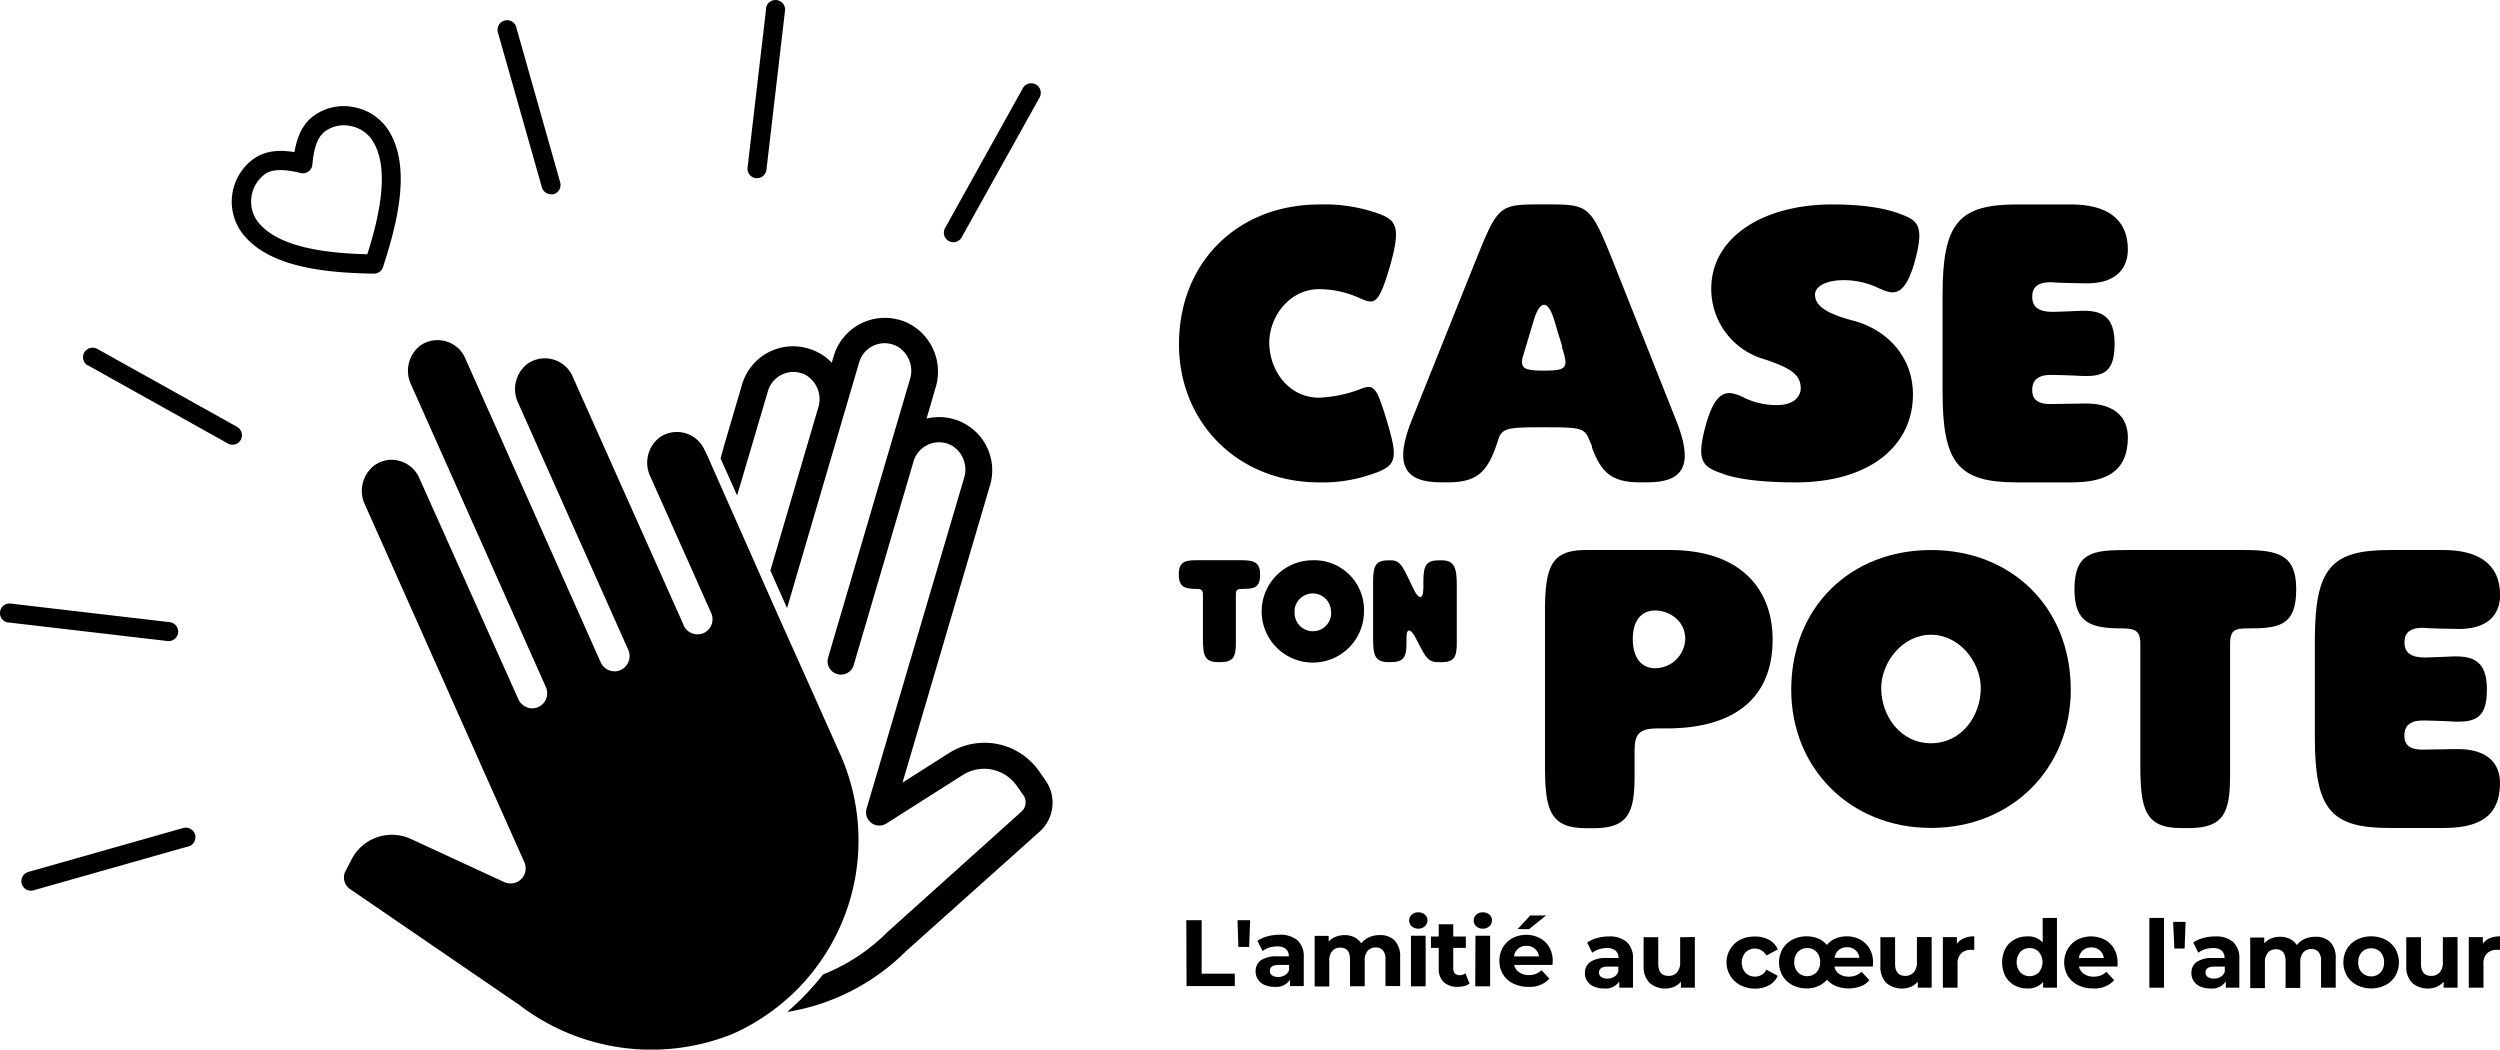 <svg id="logo" xmlns="http://www.w3.org/2000/svg" viewBox="0 0 488.66 205.16">
  <path d="M231.82,179.81h3v10.45h6.48v2.42h-9.43Z" transform="translate(0.06 0.06)" />
  <path d="M241.83,179.81h2.47l-.2,5.22H242Z" transform="translate(0.06 0.06)" />
  <path d="M253.55,183.74a4.22,4.22,0,0,1,1.23,3.3v5.64h-2.69v-1.23a3.2,3.2,0,0,1-3,1.38,4.58,4.58,0,0,1-2-.39,2.86,2.86,0,0,1-1.27-1.06,2.75,2.75,0,0,1-.45-1.55,2.59,2.59,0,0,1,1-2.17,5.4,5.4,0,0,1,3.21-.79h2.28a1.85,1.85,0,0,0-.57-1.44,2.5,2.5,0,0,0-1.71-.5,5.07,5.07,0,0,0-1.55.24,4.23,4.23,0,0,0-1.3.67l-1-2a6.3,6.3,0,0,1,1.94-.88,8.72,8.72,0,0,1,2.33-.31A5.17,5.17,0,0,1,253.55,183.74Zm-2.45,6.81a1.86,1.86,0,0,0,.81-1v-1h-2c-1.17,0-1.76.38-1.76,1.15a1,1,0,0,0,.43.88,2,2,0,0,0,1.19.32A2.48,2.48,0,0,0,251.1,190.55Z" transform="translate(0.06 0.06)" />
  <path d="M272.52,183.74a4.47,4.47,0,0,1,1.1,3.28v5.66h-2.87v-5.22a2.62,2.62,0,0,0-.49-1.75,1.71,1.71,0,0,0-1.39-.58,2,2,0,0,0-1.59.65,2.82,2.82,0,0,0-.59,1.94v5h-2.87V187.5c0-1.55-.63-2.33-1.87-2.33a2,2,0,0,0-1.59.65,2.82,2.82,0,0,0-.59,1.94v5h-2.86v-9.89h2.74V184a3.57,3.57,0,0,1,1.35-.95,4.57,4.57,0,0,1,1.75-.33,4.28,4.28,0,0,1,1.9.41,3.5,3.5,0,0,1,1.36,1.2,4,4,0,0,1,1.53-1.19,4.92,4.92,0,0,1,2-.42A4,4,0,0,1,272.52,183.74Z" transform="translate(0.06 0.06)" />
  <path d="M275.88,181a1.54,1.54,0,0,1-.09-2.18l.09-.09a1.8,1.8,0,0,1,1.29-.46,1.85,1.85,0,0,1,1.28.44,1.41,1.41,0,0,1,.5,1.1,1.58,1.58,0,0,1-.5,1.19A2,2,0,0,1,275.88,181Zm-.15,1.84h2.87v9.89h-2.87Z" transform="translate(0.06 0.06)" />
  <path d="M287.18,192.2a2.87,2.87,0,0,1-1,.47,5.07,5.07,0,0,1-1.29.16,3.88,3.88,0,0,1-2.73-.9,3.44,3.44,0,0,1-1-2.65v-4.06h-1.52V183h1.52v-2.4H284V183h2.46v2.21H284v4a1.4,1.4,0,0,0,.32,1,1.18,1.18,0,0,0,.91.34,1.85,1.85,0,0,0,1.16-.37Z" transform="translate(0.06 0.06)" />
  <path d="M288.49,181a1.54,1.54,0,0,1-.09-2.18l.09-.09a1.82,1.82,0,0,1,1.28-.46,1.85,1.85,0,0,1,1.29.44,1.41,1.41,0,0,1,.5,1.1,1.58,1.58,0,0,1-.5,1.19A2,2,0,0,1,288.49,181Zm-.15,1.84h2.87v9.89H288.3Z" transform="translate(0.06 0.06)" />
  <path d="M303.39,188.55h-7.48a2.31,2.31,0,0,0,1,1.45,3.11,3.11,0,0,0,1.87.53,3.76,3.76,0,0,0,1.37-.23,3.27,3.27,0,0,0,1.11-.72l1.53,1.65a5.1,5.1,0,0,1-4.08,1.6,6.47,6.47,0,0,1-3-.65,4.85,4.85,0,0,1-2-1.81,5,5,0,0,1-.69-2.63,5.13,5.13,0,0,1,.68-2.62,5,5,0,0,1,1.9-1.82,5.87,5.87,0,0,1,5.32,0,4.68,4.68,0,0,1,1.85,1.79,5.38,5.38,0,0,1,.67,2.72S303.43,188.06,303.39,188.55Zm-6.7-3.18a2.25,2.25,0,0,0-.81,1.51h4.87a2.36,2.36,0,0,0-2.43-2.06,2.47,2.47,0,0,0-1.63.54Zm2.36-6.49h3.09l-3.32,2.67h-2.25Z" transform="translate(0.06 0.06)" />
  <path d="M317.9,184.05a4.22,4.22,0,0,1,1.23,3.3V193h-2.68v-1.23a3.2,3.2,0,0,1-3,1.38,4.58,4.58,0,0,1-2-.39,2.86,2.86,0,0,1-1.27-1.06,2.74,2.74,0,0,1-.44-1.55,2.56,2.56,0,0,1,1-2.16,5.33,5.33,0,0,1,3.21-.79h2.35a1.85,1.85,0,0,0-.57-1.45,2.56,2.56,0,0,0-1.71-.5,5.07,5.07,0,0,0-1.55.24,4.25,4.25,0,0,0-1.3.68l-1-2a6.3,6.3,0,0,1,1.94-.88,8.72,8.72,0,0,1,2.33-.31A5.13,5.13,0,0,1,317.9,184.05Zm-2.45,6.82a1.86,1.86,0,0,0,.81-1v-1h-2c-1.18,0-1.77.38-1.77,1.16a1,1,0,0,0,.43.87,2,2,0,0,0,1.19.32A2.51,2.51,0,0,0,315.45,190.87Z" transform="translate(0.06 0.06)" />
  <path d="M331.22,183.1V193H328.5v-1.17a3.85,3.85,0,0,1-1.36,1,4.69,4.69,0,0,1-4.79-.78,4.48,4.48,0,0,1-1.14-3.33v-5.59h2.86v5.17c0,1.59.67,2.39,2,2.39a2.14,2.14,0,0,0,1.65-.67,2.84,2.84,0,0,0,.63-2v-4.89Z" transform="translate(0.06 0.06)" />
  <path d="M340.11,192.49a5,5,0,0,1,0-8.88A6.2,6.2,0,0,1,343,183a5.53,5.53,0,0,1,2.73.65,3.82,3.82,0,0,1,1.7,1.87l-2.22,1.19a2.58,2.58,0,0,0-4.08-.62,3.06,3.06,0,0,0,0,4,2.52,2.52,0,0,0,1.85.74,2.43,2.43,0,0,0,2.23-1.36l2.22,1.21a3.94,3.94,0,0,1-1.7,1.84,5.54,5.54,0,0,1-2.73.66A6.2,6.2,0,0,1,340.11,192.49Z" transform="translate(0.06 0.06)" />
  <path d="M366,188.86h-7.5a2.27,2.27,0,0,0,.95,1.46,3.27,3.27,0,0,0,1.9.52,3.56,3.56,0,0,0,1.33-.24,3.79,3.79,0,0,0,1.13-.71l1.54,1.65a4.29,4.29,0,0,1-1.74,1.2,6.81,6.81,0,0,1-2.36.4,6.31,6.31,0,0,1-2.43-.45,4.53,4.53,0,0,1-1.77-1.26,4.85,4.85,0,0,1-1.71,1.26,5.54,5.54,0,0,1-2.27.45,5.94,5.94,0,0,1-2.77-.65,4.81,4.81,0,0,1-1.93-1.81,5.31,5.31,0,0,1,0-5.26,4.81,4.81,0,0,1,1.93-1.81,5.94,5.94,0,0,1,2.77-.65,5.7,5.7,0,0,1,2.27.44,4.27,4.27,0,0,1,1.69,1.25,4.27,4.27,0,0,1,1.66-1.25,5.42,5.42,0,0,1,2.21-.44,5.56,5.56,0,0,1,2.62.62,4.62,4.62,0,0,1,1.85,1.79,5.1,5.1,0,0,1,.68,2.7A7,7,0,0,1,366,188.86ZM355,190a2.79,2.79,0,0,0,.71-2,2.83,2.83,0,0,0-.71-2,2.41,2.41,0,0,0-1.81-.74,2.45,2.45,0,0,0-1.82.74,2.79,2.79,0,0,0-.71,2,2.72,2.72,0,0,0,.71,2,2.57,2.57,0,0,0,3.63,0Zm4.35-4.36a2.34,2.34,0,0,0-.81,1.51h4.85a2.33,2.33,0,0,0-2.41-2.06,2.43,2.43,0,0,0-1.64.55Z" transform="translate(0.06 0.06)" />
  <path d="M377.51,183.1V193h-2.72v-1.17a3.85,3.85,0,0,1-1.36,1,4.71,4.71,0,0,1-4.8-.78,4.48,4.48,0,0,1-1.14-3.33v-5.59h2.87v5.17c0,1.59.67,2.39,2,2.39A2.13,2.13,0,0,0,374,190a2.84,2.84,0,0,0,.63-2v-4.89Z" transform="translate(0.06 0.06)" />
  <path d="M383.84,183.33a5.07,5.07,0,0,1,2-.37v2.64h-.64a2.63,2.63,0,0,0-1.93.69,2.74,2.74,0,0,0-.7,2.06V193H379.7v-9.89h2.74v1.31A3.17,3.17,0,0,1,383.84,183.33Z" transform="translate(0.06 0.06)" />
  <path d="M402,179.36V193H399.3v-1.14a3.79,3.79,0,0,1-3.09,1.29,5.14,5.14,0,0,1-2.52-.62,4.57,4.57,0,0,1-1.78-1.79,6,6,0,0,1,0-5.36,4.45,4.45,0,0,1,1.78-1.79,5.14,5.14,0,0,1,2.52-.62,3.76,3.76,0,0,1,3,1.19v-4.79ZM398.46,190a3.14,3.14,0,0,0,0-4,2.39,2.39,0,0,0-1.8-.74,2.45,2.45,0,0,0-1.82.74,3.14,3.14,0,0,0,0,4,2.56,2.56,0,0,0,3.62,0Z" transform="translate(0.06 0.06)" />
  <path d="M413.81,188.86H406.3a2.31,2.31,0,0,0,1,1.45,3.12,3.12,0,0,0,1.88.53,3.76,3.76,0,0,0,1.37-.23,3.27,3.27,0,0,0,1.11-.72l1.53,1.65a5.13,5.13,0,0,1-4.08,1.6,6.47,6.47,0,0,1-3-.65,4.85,4.85,0,0,1-2-1.81,5.3,5.3,0,0,1,0-5.25,4.86,4.86,0,0,1,1.89-1.82,5.91,5.91,0,0,1,5.33,0,4.59,4.59,0,0,1,1.84,1.79,5.39,5.39,0,0,1,.68,2.72A7.27,7.27,0,0,1,413.81,188.86Zm-6.71-3.18a2.34,2.34,0,0,0-.81,1.51h4.87a2.35,2.35,0,0,0-2.42-2.06,2.43,2.43,0,0,0-1.64.55Z" transform="translate(0.06 0.06)" />
  <path d="M420.06,179.36h2.87V193h-2.87Z" transform="translate(0.06 0.06)" />
  <path d="M424.71,180.13h2.44l-.2,5.22h-2Z" transform="translate(0.06 0.06)" />
  <path d="M436.42,184.05a4.22,4.22,0,0,1,1.23,3.3V193H435v-1.23a3.2,3.2,0,0,1-3,1.38,4.58,4.58,0,0,1-2-.39,2.88,2.88,0,0,1-1.28-1.06,2.82,2.82,0,0,1-.44-1.55,2.53,2.53,0,0,1,1-2.16,5.23,5.23,0,0,1,3.2-.79h2.28a1.85,1.85,0,0,0-.57-1.45,2.56,2.56,0,0,0-1.71-.5,5.07,5.07,0,0,0-1.55.24,4.09,4.09,0,0,0-1.29.68l-1-2a6.3,6.3,0,0,1,1.94-.88,8.72,8.72,0,0,1,2.33-.31A5.13,5.13,0,0,1,436.42,184.05ZM434,190.87a1.86,1.86,0,0,0,.81-1v-1h-2c-1.18,0-1.77.38-1.77,1.16a1,1,0,0,0,.43.87,2,2,0,0,0,1.19.32,2.51,2.51,0,0,0,1.34-.35Z" transform="translate(0.06 0.06)" />
  <path d="M455.4,184.05a4.46,4.46,0,0,1,1.09,3.28V193h-2.87v-5.22a2.67,2.67,0,0,0-.48-1.75,1.71,1.71,0,0,0-1.39-.58,2.06,2.06,0,0,0-1.6.65,2.82,2.82,0,0,0-.59,1.94v5h-2.87v-5.22c0-1.55-.62-2.33-1.87-2.33a2,2,0,0,0-1.58.65,2.82,2.82,0,0,0-.59,1.94v5h-2.87v-9.89h2.74v1.14a3.68,3.68,0,0,1,1.35-.95,4.62,4.62,0,0,1,1.76-.33,4.27,4.27,0,0,1,1.89.41,3.32,3.32,0,0,1,1.36,1.21,4.11,4.11,0,0,1,1.54-1.2,4.92,4.92,0,0,1,2-.42A4,4,0,0,1,455.4,184.05Z" transform="translate(0.06 0.06)" />
  <path d="M460.62,192.49a4.9,4.9,0,0,1-1.94-1.81,5.31,5.31,0,0,1,0-5.26,4.9,4.9,0,0,1,1.94-1.81,6.33,6.33,0,0,1,5.6,0,5,5,0,0,1,1.93,1.81,5.36,5.36,0,0,1,0,5.26,5,5,0,0,1-1.93,1.81A6.33,6.33,0,0,1,460.62,192.49Zm4.61-2.45a2.79,2.79,0,0,0,.71-2,2.83,2.83,0,0,0-.71-2,2.41,2.41,0,0,0-1.81-.74,2.45,2.45,0,0,0-1.82.74,2.79,2.79,0,0,0-.71,2,2.72,2.72,0,0,0,.71,2,2.57,2.57,0,0,0,3.63,0Z" transform="translate(0.06 0.06)" />
  <path d="M480.3,183.1V193h-2.72v-1.17a3.85,3.85,0,0,1-1.36,1,4.71,4.71,0,0,1-4.8-.78,4.48,4.48,0,0,1-1.14-3.33v-5.59h2.87v5.17c0,1.59.67,2.39,2,2.39a2.13,2.13,0,0,0,1.65-.67,2.84,2.84,0,0,0,.63-2v-4.89Z" transform="translate(0.06 0.06)" />
  <path d="M486.59,183.33a5.07,5.07,0,0,1,2-.37v2.64H488a2.63,2.63,0,0,0-1.93.69,2.74,2.74,0,0,0-.7,2.06V193h-2.87v-9.89h2.74v1.31A3.17,3.17,0,0,1,486.59,183.33Z" transform="translate(0.06 0.06)" />
  <path d="M203.19,162.46,177,185.89a42.46,42.46,0,0,1-23.19,11.85,52.75,52.75,0,0,0,7-7.33,37,37,0,0,0,12.63-8.32l26.19-23.54a2.42,2.42,0,0,0,.36-3.15l-1.34-1.9a7.77,7.77,0,0,0-10.5-2.09l-14.94,9.49a2.6,2.6,0,0,1-3.58-.78,2.57,2.57,0,0,1-.3-2.14l19-64.43A5.5,5.5,0,0,0,185.94,87a5.19,5.19,0,0,0-7,2.09,5,5,0,0,0-.46,1.12l-11.71,39.86a2.61,2.61,0,0,1-5-1.47h0l16-54.42a5.5,5.5,0,0,0-2.47-6.54,5.19,5.19,0,0,0-7,2.09,5.7,5.7,0,0,0-.45,1.12L153.78,118.8l-3.26-7.34,9.31-31.69a5.49,5.49,0,0,0-2.36-6.51,5.19,5.19,0,0,0-7,2.08,4.76,4.76,0,0,0-.45,1.13l-6,20.31-3.24-7.23c.5-1.76.88-3.16.88-3.16L145,75.05a10.38,10.38,0,0,1,12.89-7,9.83,9.83,0,0,1,2,.8,9.46,9.46,0,0,1,2.62,2l.41-1.37a10.43,10.43,0,0,1,14.88-6.19,10.61,10.61,0,0,1,5,12.47l-1.75,6a10.39,10.39,0,0,1,12.3,13.39l-17,57.76,9.11-5.79a13,13,0,0,1,17.54,3.5l1.33,1.91A7.57,7.57,0,0,1,203.19,162.46Zm-52.33,35.09,1-.76c.43-.34.88-.7,1.34-1.1s.93-.79,1.37-1.21c.21-.18.4-.37.6-.56.56-.55,1.11-1.1,1.63-1.68.18-.19.37-.39.53-.59h0a41.37,41.37,0,0,0,6.84-44.28L158,133.55H158L152.82,122h0l-3.26-7.33h0L138,88.55h0L137.7,88a5.09,5.09,0,0,0-.68-1.2,5.9,5.9,0,0,0-8.23-1.3l0,0a6.26,6.26,0,0,0-1.68,7.7l9.44,21.17,2.41,5.41a2.88,2.88,0,0,1,.25,1.16,2.93,2.93,0,0,1-.81,2.08,3.11,3.11,0,0,1-.94.67,3,3,0,0,1-3.9-1.5v-.08L111.9,73.6a5.92,5.92,0,0,0-7.75-3.16,6.06,6.06,0,0,0-1.19.67,6.27,6.27,0,0,0-1.68,7.71L122.76,127a3,3,0,0,1-1.5,3.9,2.92,2.92,0,0,1-1.13.26,3,3,0,0,1-2.77-1.75L90.89,70a6.18,6.18,0,0,0-.68-1.2A5.91,5.91,0,0,0,82,67.55a6.27,6.27,0,0,0-1.65,7.69l26.29,59a2.94,2.94,0,0,1-1.47,3.89h0a2.92,2.92,0,0,1-1.13.26,3,3,0,0,1-2.77-1.75L81.92,93.44a6.26,6.26,0,0,0-.68-1.21,6,6,0,0,0-4.94-2.42A5.89,5.89,0,0,0,73,91a6.27,6.27,0,0,0-1.67,7.7l31.1,69.77a3,3,0,0,1,0,2.43,2.94,2.94,0,0,1-2.62,1.72,3.05,3.05,0,0,1-1.3-.26l-18.29-8.45a8.86,8.86,0,0,0-11.53,3.95l-1.22,2.35a2.74,2.74,0,0,0,.86,3.49l33.09,22.65A42.49,42.49,0,0,0,143.23,202a40.92,40.92,0,0,0,6.7-3.79h0Zm-45-161a1.84,1.84,0,0,0,1.58,1.34,2,2,0,0,0,.73,0,1.87,1.87,0,0,0,1.27-2.29L100.91,5.49a1.87,1.87,0,1,0-3.67.7,1.11,1.11,0,0,0,.08.3ZM46.3,83.38,19,68.16a1.87,1.87,0,1,0-1.92,3.21l.09,0L44.5,86.64A1.85,1.85,0,0,0,47,85.92a1.86,1.86,0,0,0-.72-2.53ZM34.76,123.61a1.87,1.87,0,0,0-1.64-2.06l-31-3.62a1.87,1.87,0,0,0-.63,3.69l.2,0,31,3.62a1.87,1.87,0,0,0,2.07-1.65Zm.76,38.24L5.46,170.38a1.87,1.87,0,0,0,.3,3.65,1.75,1.75,0,0,0,.72-.06l30.06-8.53a1.87,1.87,0,1,0-.7-3.67,1.11,1.11,0,0,0-.3.08ZM185.37,47.05a1.74,1.74,0,0,0,.7.22,1.84,1.84,0,0,0,1.84-.94L203.14,19a1.87,1.87,0,1,0-3.27-1.82L184.65,44.55A1.87,1.87,0,0,0,185.37,47.05ZM147.68,34.76a1.87,1.87,0,0,0,2.07-1.63h0l3.62-31a1.87,1.87,0,0,0-3.69-.63,1.36,1.36,0,0,0,0,.2l-3.62,31a1.87,1.87,0,0,0,1.63,2.07ZM74.82,52.09c2.94-9,5.68-20.21.68-27.23a10.31,10.31,0,0,0-6.2-3.94,10,10,0,0,0-8,1.63c-2.43,1.73-3.38,4.58-3.8,7.13C55,29.25,52,29.22,49.5,31h0a10.33,10.33,0,0,0-2.45,14.2c5,7,16.5,8.08,26,8.23h0A1.86,1.86,0,0,0,74.82,52.09ZM51.67,34c1.4-1,3.67-1.08,7-.24a1.9,1.9,0,0,0,1.55-.29A1.84,1.84,0,0,0,61,32.1c.28-3.37,1.1-5.5,2.5-6.5a6.23,6.23,0,0,1,5.09-1,6.54,6.54,0,0,1,3.91,2.46c3.85,5.39,1.58,15.18-.76,22.58C64,49.44,54,48.4,50.13,43a6.63,6.63,0,0,1,1.58-9Z" transform="translate(0.06 0.06)" />
  <path d="M271.53,52.32c-2.07,6.83-2.79,7.24-5.58,6a19.45,19.45,0,0,0-8.18-1.86c-5.79,0-9.73,5.38-9.73,10.45,0,5.38,3.73,10.76,9.73,10.76a25.24,25.24,0,0,0,8.53-1.86c2.27-.73,2.79,0,4.76,6.52,2.17,7.34,2,8.69-3.11,10.34a29.34,29.34,0,0,1-10.14,1.56c-15.93,0-27.42-11.7-27.42-27,0-16.14,11.59-27.32,27.42-27.32a31.39,31.39,0,0,1,11.49,1.75C273,43,273.81,44.35,271.53,52.32Z" transform="translate(0.06 0.06)" />
  <path d="M310.54,85.84c-.83-2.27-2-2.38-8-2.38h-1.66c-5.48,0-7,.11-7.86,1.76-2,6.31-3.62,9-10,9h-1.45c-7.24,0-9.21-3.52-5.58-12.42,0-.1,12.31-30.63,12.31-30.73,4.35-10.77,4.55-11.18,12.42-11.18h2c7.87,0,8.18.41,12.52,11.18,0,.1,12.21,30.63,12.21,30.73,3.63,8.9,1.76,12.42-5.48,12.42h-1.55c-5.59,0-7.56-2.07-9.32-6.83v-.31ZM299.67,62.77,297.5,70c-.31,1.86.41,2.38,3.83,2.38h.83c4.24,0,4.24-.83,3.2-4.24-.1-.1-.1-.31-.1-.62-.52-1.66-1-3.21-1.45-4.76C302.57,58.42,300.91,58.42,299.67,62.77Z" transform="translate(0.06 0.06)" />
  <path d="M350.88,94.23c-4.34,0-10.76-.31-14.38-1.76-4-1.35-5.07-2.59-3-9.94,2-6.72,4.35-6.21,6.93-5.07a14.36,14.36,0,0,0,6.83,1.66c3.83,0,4.66-2.18,4.66-3.21,0-2.48-1.45-3.93-7.24-5.79a14.28,14.28,0,0,1-10.25-13.77c0-9.83,9.83-16.45,23.7-16.45,4.34,0,9.31.41,12.93,1.76,3.83,1.35,5.17,2.28,3,9.93-2.07,6.83-4.34,5.8-6.93,4.66a15.83,15.83,0,0,0-6.83-1.55c-3.62,0-5.59,1.34-5.59,2.79,0,1.86,1.45,3.52,7.25,5.07,6.62,1.66,11.89,6.94,11.89,14.49C373.85,86.88,365.68,94.23,350.88,94.23Z" transform="translate(0.06 0.06)" />
  <path d="M401.17,73.22c-2.59-.1-4,.83-4,2.9v.1c0,2.07,1.45,2.79,4,2.69l6.1-.1c6-.11,8.59,2.69,8.59,6.62,0,6.83-4.45,8.8-11.07,8.8H394.23c-11.48,0-14.59-3.63-14.59-17.7V57.6c0-14.08,3.11-17.7,14.59-17.7h10.56c6.62,0,11.07,2.59,11.07,8.8,0,3.93-2.59,6.83-8.59,6.62-.1,0-6-.1-6.1-.21-2.59-.1-4,.73-4,2.8V58c0,2.07,1.45,2.9,4,2.9.1,0,3.82-.11,5.58-.21,3.94-.1,6.52,1,6.52,6.42s-2,6.51-6.52,6.31C405.41,73.32,401.3,73.22,401.17,73.22Z" transform="translate(0.06 0.06)" />
  <path d="M230.35,112.24c0-2.65,1.37-2.8,3.76-2.8h8.35c2.46,0,3.79.3,3.79,2.8,0,2.66-1.25,2.81-3.53,2.81-.91,0-1.21.15-1.21,1.14v9.41c0,2.66-.46,3.76-3,3.76H238c-2.62,0-2.93-1.37-2.93-4.56v-8.61c0-.83-.22-1.14-1.25-1.14C231.56,115.05,230.35,114.71,230.35,112.24Z" transform="translate(0.06 0.06)" />
  <path d="M266.55,119.45a10,10,0,1,1-10-10,9.71,9.71,0,0,1,10,9.41A5.81,5.81,0,0,1,266.55,119.45Zm-6.45-.11A3.57,3.57,0,0,0,253,119a2.41,2.41,0,0,0,0,.38,3.58,3.58,0,1,0,7.13.65A3.53,3.53,0,0,0,260.1,119.34Z" transform="translate(0.06 0.06)" />
  <path d="M280.86,129.36c-2.2,0-2.66-1.94-4.41-5.09-.91-1.59-1.59-1.33-1.59.08v1.25c0,2.66-.49,3.76-3,3.76h-.53c-2.66,0-3-1.37-3-4.56V113.55c0-3.07.57-4.09,3-4.09h.61c2,0,2.58,2.16,4.36,5.73.91,1.89,1.86,2.08,1.86-.38v-1.26c0-3.07.57-4.09,3-4.09h.53c2.54,0,3,1.44,3,4.89v11.27c0,2.66-.45,3.76-3,3.76Z" transform="translate(0.06 0.06)" />
  <path d="M319.44,147v4.57c0,7.24-1.24,10.25-8,10.25H310c-7.25,0-8.07-3.73-8.07-12.42V118.63c.1-8.39,1.55-11.18,8.07-11.18h16.35c14.07,0,20.07,7.87,20.07,17.49,0,11.38-7.35,17.38-20.8,17.38H324C320,142.32,319.44,143.67,319.44,147Zm4-27.73c-2.38,0-4.35,1.65-4.35,5.58,0,3.73,1.76,5.7,4.35,5.7a5.9,5.9,0,0,0,5.9-5.7c0-3.72-3.27-5.58-5.86-5.58Z" transform="translate(0.06 0.06)" />
  <path d="M404.7,134.77c0,15.31-11.49,27-27.32,27s-27.32-11.7-27.32-27c0-16.14,11.59-27.32,27.32-27.32S404.7,118.63,404.7,134.77Zm-17.59-.31c0-5.07-4.14-10.45-9.73-10.45s-9.73,5.38-9.73,10.45c0,5.38,3.73,10.76,9.73,10.76S387.11,139.84,387.11,134.46Z" transform="translate(0.06 0.06)" />
  <path d="M405.42,115.11c0-7.25,3.72-7.66,10.24-7.66h22.76c6.73,0,10.35.83,10.35,7.66,0,7.24-3.41,7.66-9.62,7.66-2.49,0-3.31.41-3.31,3.1v25.68c0,7.24-1.24,10.25-8.07,10.25H426.3c-7.14,0-8-3.73-8-12.42V125.87c0-2.28-.62-3.1-3.41-3.1C408.73,122.77,405.42,121.83,405.42,115.11Z" transform="translate(0.06 0.06)" />
  <path d="M473.91,140.77c-2.59-.1-4,.83-4,2.9v.1c0,2.07,1.45,2.79,4,2.69l6.1-.1c6-.11,8.59,2.69,8.59,6.62,0,6.83-4.45,8.8-11.07,8.8H467c-11.49,0-14.59-3.63-14.59-17.7V125.14c0-14.07,3.1-17.69,14.59-17.69h10.55c6.62,0,11.07,2.59,11.07,8.8,0,3.93-2.58,6.83-8.59,6.62-.1,0-6-.1-6.1-.21-2.59-.1-4,.73-4,2.8v.1c0,2.07,1.45,2.9,4,2.9.1,0,3.83-.11,5.59-.21,3.93-.1,6.52,1,6.52,6.42s-2,6.51-6.52,6.31C478.15,140.87,474,140.77,473.91,140.77Z" transform="translate(0.06 0.06)" />
</svg>
